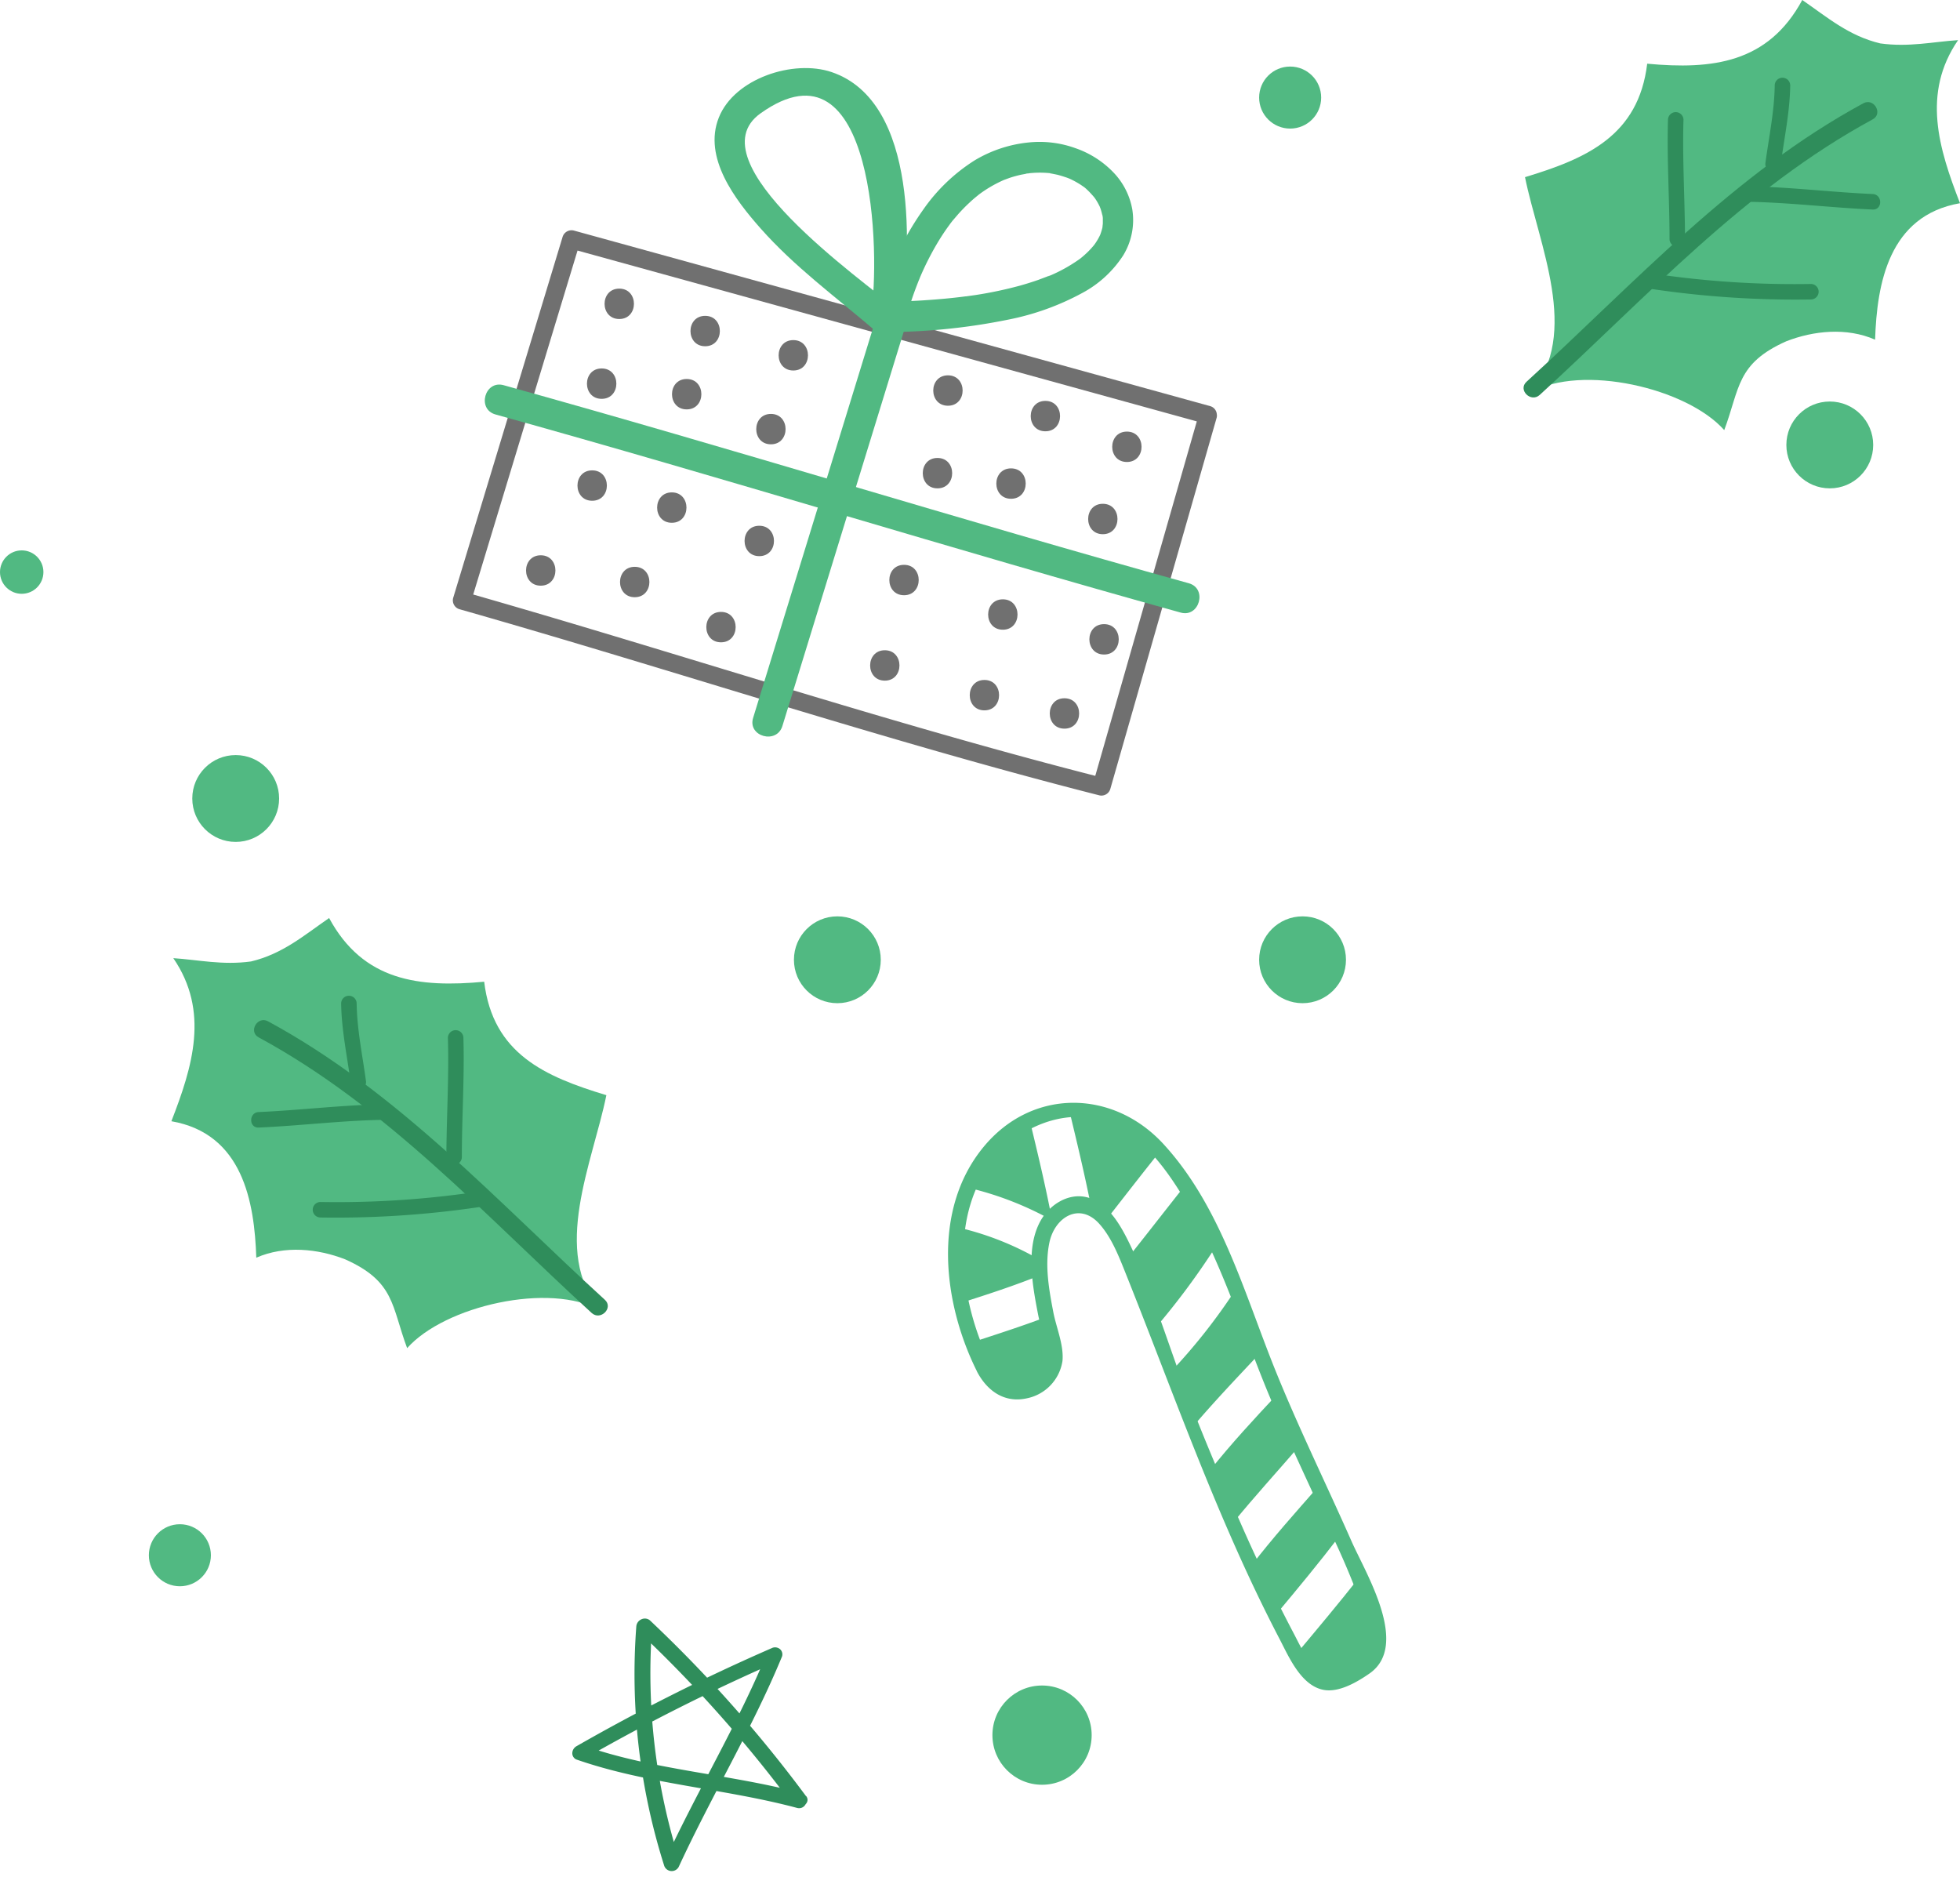 <svg xmlns="http://www.w3.org/2000/svg" width="315.994" height="305.523" viewBox="0 0 315.994 305.523">
  <g id="Group_91" data-name="Group 91" transform="translate(-878 -1178.27)">
    <path id="Path_567" data-name="Path 567" d="M704.925,461.581a214.481,214.481,0,0,0-6.98-37.263,1.292,1.292,0,0,0-1.09-.841,1.365,1.365,0,0,0-1.29.558,102.085,102.085,0,0,0-16.022,35.413,1.281,1.281,0,0,0,1.911,1.341c10.4-7.07,21.684-13.024,31.761-20.506a1.118,1.118,0,0,0,.333-1.14,1.247,1.247,0,0,0-.908-.839,324.146,324.146,0,0,0-35.309-2.682,1.328,1.328,0,0,0-1.128.6,1.1,1.1,0,0,0,0,1.19c7.732,9.308,18.066,16.329,26.5,25.047,1.115,1.147,2.946-.533,1.84-1.681-8.281-8.556-18.508-15.432-26.09-24.57L677.331,438a319.727,319.727,0,0,1,34.619,2.594l-.575-1.988c-9.9,7.352-21.012,13.186-31.239,20.142l1.911,1.341a100.1,100.1,0,0,1,15.766-34.823l-2.345-.315a211.453,211.453,0,0,1,6.883,36.633c.168,1.511,2.769,1.527,2.6,0Z" transform="translate(165.977 1435.246) rotate(-31)" fill="#2f8d5b"/>
    <circle id="Ellipse_25" data-name="Ellipse 25" cx="5" cy="5" r="5" transform="translate(902 1424)" fill="#51b982"/>
    <circle id="Ellipse_30" data-name="Ellipse 30" cx="5" cy="5" r="5" transform="translate(1081 1189)" fill="#51b982"/>
    <circle id="Ellipse_29" data-name="Ellipse 29" cx="7" cy="7" r="7" transform="translate(909 1300)" fill="#51b982"/>
    <circle id="Ellipse_28" data-name="Ellipse 28" cx="8" cy="8" r="8" transform="translate(1038 1450)" fill="#51b982"/>
    <circle id="Ellipse_27" data-name="Ellipse 27" cx="7" cy="7" r="7" transform="translate(1006 1326)" fill="#51b982"/>
    <circle id="Ellipse_32" data-name="Ellipse 32" cx="7" cy="7" r="7" transform="translate(1081 1326)" fill="#51b982"/>
    <circle id="Ellipse_31" data-name="Ellipse 31" cx="7" cy="7" r="7" transform="translate(1166 1243)" fill="#51b982"/>
    <circle id="Ellipse_26" data-name="Ellipse 26" cx="3.5" cy="3.5" r="3.5" transform="translate(878 1267)" fill="#51b982"/>
    <g id="Group_25" data-name="Group 25" transform="translate(458 1163)">
      <path id="Path_445" data-name="Path 445" d="M516.82,226.54c-8.16-4.64-25.14-.74-31.18,6.07-2.53-6.76-1.95-10.73-10-14.32-4.39-1.71-9.74-2.27-14.32-.26-.3-9-2.18-20-13.69-22,3.42-8.79,6.18-17.73.31-26.29,4,.26,7.94,1.17,12.54.53,5.07-1.21,8.5-4.18,12.58-7,5.5,10.18,14.49,11.25,25,10.27,1.4,11.62,9.78,15.29,19.7,18.29-2.18,10.79-9,25.3-.92,34.71" fill="#51b982"/>
      <path id="Path_446" data-name="Path 446" d="M461.7,182.51c20.73,11.23,36.49,28.72,53.69,44.43,1.43,1.3,3.56-.81,2.13-2.12-17.4-15.89-33.35-33.55-54.31-44.9-1.7-.92-3.21,1.67-1.51,2.59Z" fill="#2f8d5b"/>
      <path id="Path_447" data-name="Path 447" d="M474,177.05c.06,4.22.94,8.33,1.5,12.5.2,1.57,2.71,1.59,2.5,0-.56-4.17-1.44-8.28-1.5-12.5a1.25,1.25,0,0,0-2.5,0Z" transform="translate(1)" fill="#2f8d5b"/>
      <path id="Path_448" data-name="Path 448" d="M491.21,182.55c.19,6.42-.22,12.83-.25,19.25a1.25,1.25,0,0,0,2.5,0c0-6.42.44-12.83.25-19.25A1.251,1.251,0,0,0,491.21,182.55Z" transform="translate(1)" fill="#2f8d5b"/>
      <path id="Path_449" data-name="Path 449" d="M460.71,197.05c6.84-.3,13.64-1.17,20.5-1.25a1.25,1.25,0,0,0,0-2.5c-6.86.08-13.66.95-20.5,1.25C459.1,194.62,459.09,197.12,460.71,197.05Z" transform="translate(1)" fill="#2f8d5b"/>
      <path id="Path_450" data-name="Path 450" d="M471.71,211.55A158,158,0,0,0,498,209.76c1.58-.23.91-2.64-.67-2.41a154.115,154.115,0,0,1-25.66,1.7,1.25,1.25,0,0,0,0,2.5Z" fill="#2f8d5b"/>
    </g>
    <g id="Group_56" data-name="Group 56" transform="translate(1123.63 1178.27)">
      <path id="Path_445-2" data-name="Path 445" d="M448.57,226.54c8.16-4.64,25.14-.74,31.18,6.07,2.53-6.76,1.95-10.73,10-14.32,4.39-1.71,9.74-2.27,14.32-.26.3-9,2.18-20,13.69-22-3.42-8.79-6.18-17.73-.31-26.29-4,.26-7.94,1.17-12.54.53-5.07-1.21-8.5-4.18-12.58-7-5.5,10.18-14.49,11.25-25,10.27-1.4,11.62-9.78,15.29-19.7,18.29,2.18,10.79,9,25.3.92,34.71" transform="translate(-447.396 -163.27)" fill="#51b982"/>
      <path id="Path_446-2" data-name="Path 446" d="M517.248,182.51c-20.73,11.23-36.49,28.72-53.69,44.43-1.43,1.3-3.56-.81-2.13-2.12,17.4-15.89,33.35-33.55,54.31-44.9,1.7-.92,3.21,1.67,1.51,2.59Z" transform="translate(-460.954 -163.27)" fill="#2f8d5b"/>
      <path id="Path_447-2" data-name="Path 447" d="M478.012,177.05c-.06,4.22-.94,8.33-1.5,12.5-.2,1.57-2.71,1.59-2.5,0,.56-4.17,1.44-8.28,1.5-12.5a1.25,1.25,0,0,1,2.5,0Z" transform="translate(-435.019 -163.27)" fill="#2f8d5b"/>
      <path id="Path_448-2" data-name="Path 448" d="M493.508,182.55c-.19,6.42.22,12.83.25,19.25a1.25,1.25,0,0,1-2.5,0c0-6.42-.44-12.83-.25-19.25A1.251,1.251,0,0,1,493.508,182.55Z" transform="translate(-467.724 -163.27)" fill="#2f8d5b"/>
      <path id="Path_449-2" data-name="Path 449" d="M481.249,197.05c-6.84-.3-13.64-1.17-20.5-1.25a1.25,1.25,0,0,1,0-2.5c6.86.08,13.66.95,20.5,1.25C482.859,194.62,482.869,197.12,481.249,197.05Z" transform="translate(-424.965 -163.27)" fill="#2f8d5b"/>
      <path id="Path_450-2" data-name="Path 450" d="M497.612,211.55a158,158,0,0,1-26.29-1.79c-1.58-.23-.91-2.64.67-2.41a154.115,154.115,0,0,0,25.66,1.7,1.25,1.25,0,0,1,0,2.5Z" transform="translate(-451.328 -163.27)" fill="#2f8d5b"/>
    </g>
    <g id="Group_38" data-name="Group 38" transform="translate(557 1159)">
      <g id="Group_39" data-name="Group 39">
        <path id="Path_379" data-name="Path 379" d="M516.35,85.81l-17.16,59.9,1.81-1c-34.71-8.81-68.7-20.19-103.13-30l1,1.8,17.66-58.23-1.81,1,89.72,24.75,12.91,3.56a1.473,1.473,0,0,0,.78-2.84L428.44,60l-12.92-3.56a1.51,1.51,0,0,0-1.81,1l-17.65,58.23a1.49,1.49,0,0,0,1,1.81c34.43,9.79,68.43,21.17,103.13,30a1.49,1.49,0,0,0,1.81-1l17.16-59.9a1.47,1.47,0,0,0-2.83-.78Z" transform="translate(-2)" fill="#707070"/>
        <path id="Path_384" data-name="Path 384" d="M504.68,93.75c3.15,0,3.15-4.9,0-4.9S501.52,93.75,504.68,93.75Z" transform="translate(-2)" fill="#707070"/>
        <path id="Path_385" data-name="Path 385" d="M410.18,113.69c3.15,0,3.16-4.9,0-4.9S407.02,113.69,410.18,113.69Z" transform="translate(-2)" fill="#707070"/>
        <path id="Path_386" data-name="Path 386" d="M422.84,70.7c3.15,0,3.16-4.9,0-4.9S419.68,70.7,422.84,70.7Z" transform="translate(-2)" fill="#707070"/>
        <path id="Path_387" data-name="Path 387" d="M447.29,90.9c3.15,0,3.15-4.9,0-4.9S444.13,90.9,447.29,90.9Z" transform="translate(-2)" fill="#707070"/>
        <path id="Path_388" data-name="Path 388" d="M450.9,79c3.15,0,3.15-4.9,0-4.9S447.74,79,450.9,79Z" transform="translate(-2)" fill="#707070"/>
        <path id="Path_389" data-name="Path 389" d="M420,83.57c3.16,0,3.16-4.9,0-4.9S416.84,83.57,420,83.57Z" transform="translate(-2)" fill="#707070"/>
        <path id="Path_390" data-name="Path 390" d="M445.41,108.93c3.16,0,3.16-4.9,0-4.9S442.25,108.93,445.41,108.93Z" transform="translate(-2)" fill="#707070"/>
        <path id="Path_391" data-name="Path 391" d="M418.47,100c3.16,0,3.16-4.9,0-4.9S415.31,100,418.47,100Z" transform="translate(-2)" fill="#707070"/>
        <path id="Path_392" data-name="Path 392" d="M439.24,122.82c3.15,0,3.15-4.9,0-4.9S436.08,122.82,439.24,122.82Z" transform="translate(-2)" fill="#707070"/>
        <path id="Path_393" data-name="Path 393" d="M466.75,115.23c3.15,0,3.16-4.9,0-4.9S463.59,115.23,466.75,115.23Z" fill="#707070"/>
        <path id="Path_394" data-name="Path 394" d="M499,124.79c3.15,0,3.16-4.9,0-4.9S495.84,124.79,499,124.79Z" fill="#707070"/>
        <path id="Path_395" data-name="Path 395" d="M492.61,136.74c3.16,0,3.16-4.9,0-4.9S489.46,136.74,492.61,136.74Z" fill="#707070"/>
        <path id="Path_396" data-name="Path 396" d="M463.65,129c3.15,0,3.15-4.9,0-4.9S460.49,129,463.65,129Z" fill="#707070"/>
        <path id="Path_397" data-name="Path 397" d="M482.68,120.79c3.15,0,3.16-4.9,0-4.9S479.52,120.79,482.68,120.79Z" fill="#707070"/>
        <path id="Path_398" data-name="Path 398" d="M425.33,115.55c3.15,0,3.16-4.9,0-4.9S422.17,115.55,425.33,115.55Z" transform="translate(-2)" fill="#707070"/>
        <path id="Path_399" data-name="Path 399" d="M433.71,85.27c3.15,0,3.16-4.9,0-4.9S430.55,85.27,433.71,85.27Z" transform="translate(-2)" fill="#707070"/>
        <path id="Path_400" data-name="Path 400" d="M475.83,84.68c3.15,0,3.16-4.9,0-4.9S472.67,84.68,475.83,84.68Z" transform="translate(-2)" fill="#707070"/>
        <path id="Path_401" data-name="Path 401" d="M472.14,98c3.16,0,3.16-4.9,0-4.9S468.98,98,472.14,98Z" fill="#707070"/>
        <path id="Path_402" data-name="Path 402" d="M498.8,105.39c3.15,0,3.15-4.9,0-4.9S495.64,105.39,498.8,105.39Z" fill="#707070"/>
        <path id="Path_403" data-name="Path 403" d="M486,99.68c3.15,0,3.16-4.9,0-4.9S482.84,99.68,486,99.68Z" transform="translate(-2)" fill="#707070"/>
        <path id="Path_404" data-name="Path 404" d="M436.69,75.09c3.15,0,3.16-4.9,0-4.9S433.53,75.09,436.69,75.09Z" transform="translate(-2)" fill="#707070"/>
        <path id="Path_405" data-name="Path 405" d="M431.31,103.55c3.15,0,3.15-4.9,0-4.9S428.15,103.55,431.31,103.55Z" transform="translate(-2)" fill="#707070"/>
        <path id="Path_406" data-name="Path 406" d="M479.71,133.79c3.15,0,3.15-4.9,0-4.9S476.55,133.79,479.71,133.79Z" fill="#707070"/>
        <path id="Path_407" data-name="Path 407" d="M491.54,88.8c3.15,0,3.15-4.9,0-4.9S488.38,88.8,491.54,88.8Z" transform="translate(-2)" fill="#707070"/>
      </g>
      <path id="Path_380" data-name="Path 380" d="M464.87,68.51,444.42,135c-.93,3,3.8,4.32,4.72,1.31l20.46-66.5c.92-3-3.8-4.31-4.73-1.3Z" transform="translate(-2)" fill="#51b982"/>
      <path id="Path_381" data-name="Path 381" d="M514.66,113.3c-36.93-10.24-73.53-21.69-110.46-31.93-3.05-.85-4.35,3.88-1.31,4.72,36.94,10.25,73.53,21.69,110.47,31.94C516.36,118.87,517.7,114.15,514.66,113.3Z" transform="translate(-2)" fill="#51b982"/>
      <path id="Path_382" data-name="Path 382" d="M468.93,71c.38-1.33.79-2.66,1.25-4,.21-.6.43-1.2.66-1.79.11-.28.21-.56.33-.83a4.2,4.2,0,0,0,.16-.41l.09-.21-.1.24a46.1,46.1,0,0,1,3.08-6c.52-.85,1.08-1.68,1.67-2.48.13-.19.27-.37.4-.55-.59.8,0,0,.14-.16l.86-1c.57-.64,1.17-1.26,1.8-1.84.3-.29.61-.56.93-.83l.44-.36.22-.18a3.358,3.358,0,0,0-.33.26l.16-.13a20.42,20.42,0,0,1,3.75-2.26l.45-.21-.31.13.28-.11.93-.34a19.111,19.111,0,0,1,1.86-.51l.93-.17h.22c.42-.07-.64.07-.38,0l.49-.06a16.17,16.17,0,0,1,3.5,0h-.2l.42.07.83.17c.52.13,1,.29,1.55.47l.36.14.18.07-.33-.14c.24.11.47.21.7.33a13.426,13.426,0,0,1,1.33.76l.63.43.14.11-.32-.25.3.25a12,12,0,0,1,1,1c.16.17.32.36.47.54.34.41-.43-.57-.15-.2l.22.3a9.319,9.319,0,0,1,.69,1.18c.05.1.1.19.14.29a1,1,0,0,0,.07.15c.13.28-.3-.73-.17-.38s.17.42.23.64a9.3,9.3,0,0,1,.3,1.29c-.19-1.12,0-.27,0,.06v.67a2.725,2.725,0,0,1-.06.69c.11-1.06.05-.29,0,.08a9.458,9.458,0,0,1-.43,1.37c-.12.32.31-.7.16-.38l-.07.16c-.05.12-.11.23-.17.35a7.686,7.686,0,0,1-.39.69c-.15.24-.3.47-.47.69a1.671,1.671,0,0,1-.12.16c-.18.25.48-.6.23-.29l-.28.33a13.391,13.391,0,0,1-1.29,1.32c-.25.23-.5.44-.77.65s-.49.35.26-.19l-.2.15-.44.31a25.082,25.082,0,0,1-4.24,2.36c-.22.1-1,.42-.08,0l-.66.27-1.38.52c-1,.35-2,.66-3,.94a64.761,64.761,0,0,1-7.17,1.51l-1,.14-.5.07c-.39.06.27,0,.28,0h-.37c-.73.1-1.46.18-2.19.26-1.52.16-3.05.28-4.57.38s-3.33.17-5,.21a2.45,2.45,0,1,0,0,4.9,99.85,99.85,0,0,0,18.66-2,41.89,41.89,0,0,0,11.95-4.3,17.88,17.88,0,0,0,6.62-6.1,10.92,10.92,0,0,0,1.44-7.36,11.49,11.49,0,0,0-3-5.93,15.471,15.471,0,0,0-6.16-3.95,17,17,0,0,0-7.48-.93,20.92,20.92,0,0,0-8.77,2.89A28.851,28.851,0,0,0,471.89,53a48,48,0,0,0-6.45,12.8c-.45,1.29-.86,2.6-1.23,3.91a2.45,2.45,0,0,0,4.72,1.3Z" transform="translate(-2)" fill="#51b982"/>
      <path id="Path_383" data-name="Path 383" d="M468.13,71.44c1.86-11.42,3-35.8-11.06-40.55-6.13-2.08-15.66,1-18.18,7.33-2.59,6.48,2.69,13.3,6.72,17.86,5.5,6.22,12.15,11.08,18.42,16.44,2.39,2,5.87-1.41,3.47-3.47-5.32-4.54-32.8-23.73-21.88-31.51C464.06,24.4,465,60.43,463.4,70.14,462.9,73.22,467.62,74.55,468.13,71.44Z" transform="translate(-2)" fill="#51b982"/>
    </g>
    <g id="Group_42" data-name="Group 42" transform="matrix(0.574, -0.819, 0.819, 0.574, 504.146, 1856.177)">
      <path id="Path_169" data-name="Path 169" d="M700.946,173.205c.649-.523,1.3-1.028,1.939-1.458a47.549,47.549,0,0,0-3.3-13.857,35.821,35.821,0,0,0-9.659,7.384C693.5,168,697.128,170.727,700.946,173.205Z" transform="translate(-3.36 -0.775)" fill="#51b982"/>
      <path id="Path_170" data-name="Path 170" d="M684.359,172.75a40.458,40.458,0,0,0-2.444,4.08c-3.987,6.743,5.057,11.876,8.867,7.535,1.239-1.424,2.529-2.832,3.785-4.172C691.1,177.833,687.731,175.279,684.359,172.75Z" transform="translate(-1.945 -3.11)" fill="#51b982"/>
      <path id="Path_171" data-name="Path 171" d="M712.164,168.886h.244c3.742-3.86,7.308-7.889,10.865-11.927a20.027,20.027,0,0,0-14.523-1.871,52.263,52.263,0,0,1,3.414,13.8Z" transform="translate(-6.317 -0.24)" fill="#51b982"/>
      <path id="Path_172" data-name="Path 172" d="M729.923,162.38c-3.565,4.037-7.131,8.075-10.856,11.961a7.925,7.925,0,0,1-.287,3.11c4.67.244,9.348.464,14.009.767C734.18,172.41,733.817,166.856,729.923,162.38Z" transform="translate(-7.893 -1.481)" fill="#51b982"/>
      <path id="Path_173" data-name="Path 173" d="M723.94,198.374c.843-1.5,1.686-3.034,2.529-4.644s1.618-3.372,2.31-5.057c-4.965-.3-9.946-.531-14.919-.843-2.25,3.633-5.116,7.266-6.92,9.988l-.059.093A118.745,118.745,0,0,0,723.94,198.374Z" transform="translate(-6.023 -5.479)" fill="#51b982"/>
      <path id="Path_174" data-name="Path 174" d="M711.922,217.122c2.04-3.026,4.122-6.01,6.17-9.12a94.219,94.219,0,0,1-17.026-.952c-1.9,2.807-3.827,5.664-5.335,7.982C701.15,215.529,706.527,216.347,711.922,217.122Z" transform="translate(-4.272 -8.499)" fill="#51b982"/>
      <path id="Path_175" data-name="Path 175" d="M701.65,233.568c1.888-3.211,3.532-5.968,4.661-7.721-5.386-.767-10.772-1.5-16.192-1.837-1.214,1.871-2.967,4.636-4.939,7.889C690.676,232.3,696.154,233.012,701.65,233.568Z" transform="translate(-2.614 -11.164)" fill="#51b982"/>
      <path id="Path_176" data-name="Path 176" d="M692.1,249.859c1.45-2.419,2.933-4.931,4.383-7.392-5.529-.607-11.05-1.264-16.6-1.517-1.45,2.529-2.908,5.133-4.29,7.771C681.1,249.193,686.6,249.632,692.1,249.859Z" transform="translate(-1.109 -13.825)" fill="#51b982"/>
      <path id="Path_177" data-name="Path 177" d="M671.461,257.69c-2.765,6.06-1.441,7.586,2.984,9.567,3.321,1.863,5.7,2.579,11.413-6.119.455-.691.936-1.45,1.433-2.234C682.005,258.6,676.746,258.145,671.461,257.69Z" transform="translate(-0.232 -16.455)" fill="#51b982"/>
      <path id="Path_178" data-name="Path 178" d="M681.023,174.343c5.428-10.039,15.863-19.842,28.135-18.779,5.622.48,11.362,3.869,13.874,9.053,2.967,6.119.657,13.393-1.888,19.235-4.678,10.764-12.045,19.993-18.291,29.847-4.383,6.937-8.378,14.118-12.593,21.165a125.648,125.648,0,0,1-7.409,11.632c-1.13,1.5-2.992,4.155-5.142,4.214-1.4.059-3.169-1.037-4.332-1.728-4.172-2.478-1.408-6.625.379-10.115q4.434-8.6,9.44-16.858c3.709-6.136,7.519-12.247,11.5-18.2,4.965-7.426,10.78-14.616,15.172-22.4,1.627-2.916,3.641-6.945,2.166-10.308-1.188-2.714-4.4-3.978-7.207-3.717-5.057.472-9.44,4.99-12.761,8.429-2.1,2.175-4.273,6.263-7.78,5.673s-4.762-4.214-3.237-7.2c.716-1.416-1.424-2.672-2.141-1.247-1.559,3.085-1.585,6.457,1.1,8.943a7.256,7.256,0,0,0,8.252,1.273c2.217-1.256,3.827-3.886,5.563-5.689,2.579-2.664,5.42-5.529,8.876-7,3.835-1.635,8.125.219,7.08,4.83-.624,2.739-2.3,5.327-3.818,7.653-11.8,18.08-24.343,35.359-34.314,54.585-1.492,2.866-4.147,7.114-2.663,10.477,1.028,2.343,4.214,3.776,6.448,4.594,7.493,2.723,12.854-9.786,15.779-14.624,5.4-8.926,10.41-18.105,16.15-26.829,7.148-10.84,16.015-21.738,18.872-34.71,2.588-11.725-4.712-22.556-17.043-23.508-13.141-1.02-24.444,9.179-30.276,20.01-.759,1.4,1.382,2.655,2.141,1.247Z" transform="translate(0 0)" fill="#51b982"/>
    </g>
  </g>
</svg>
